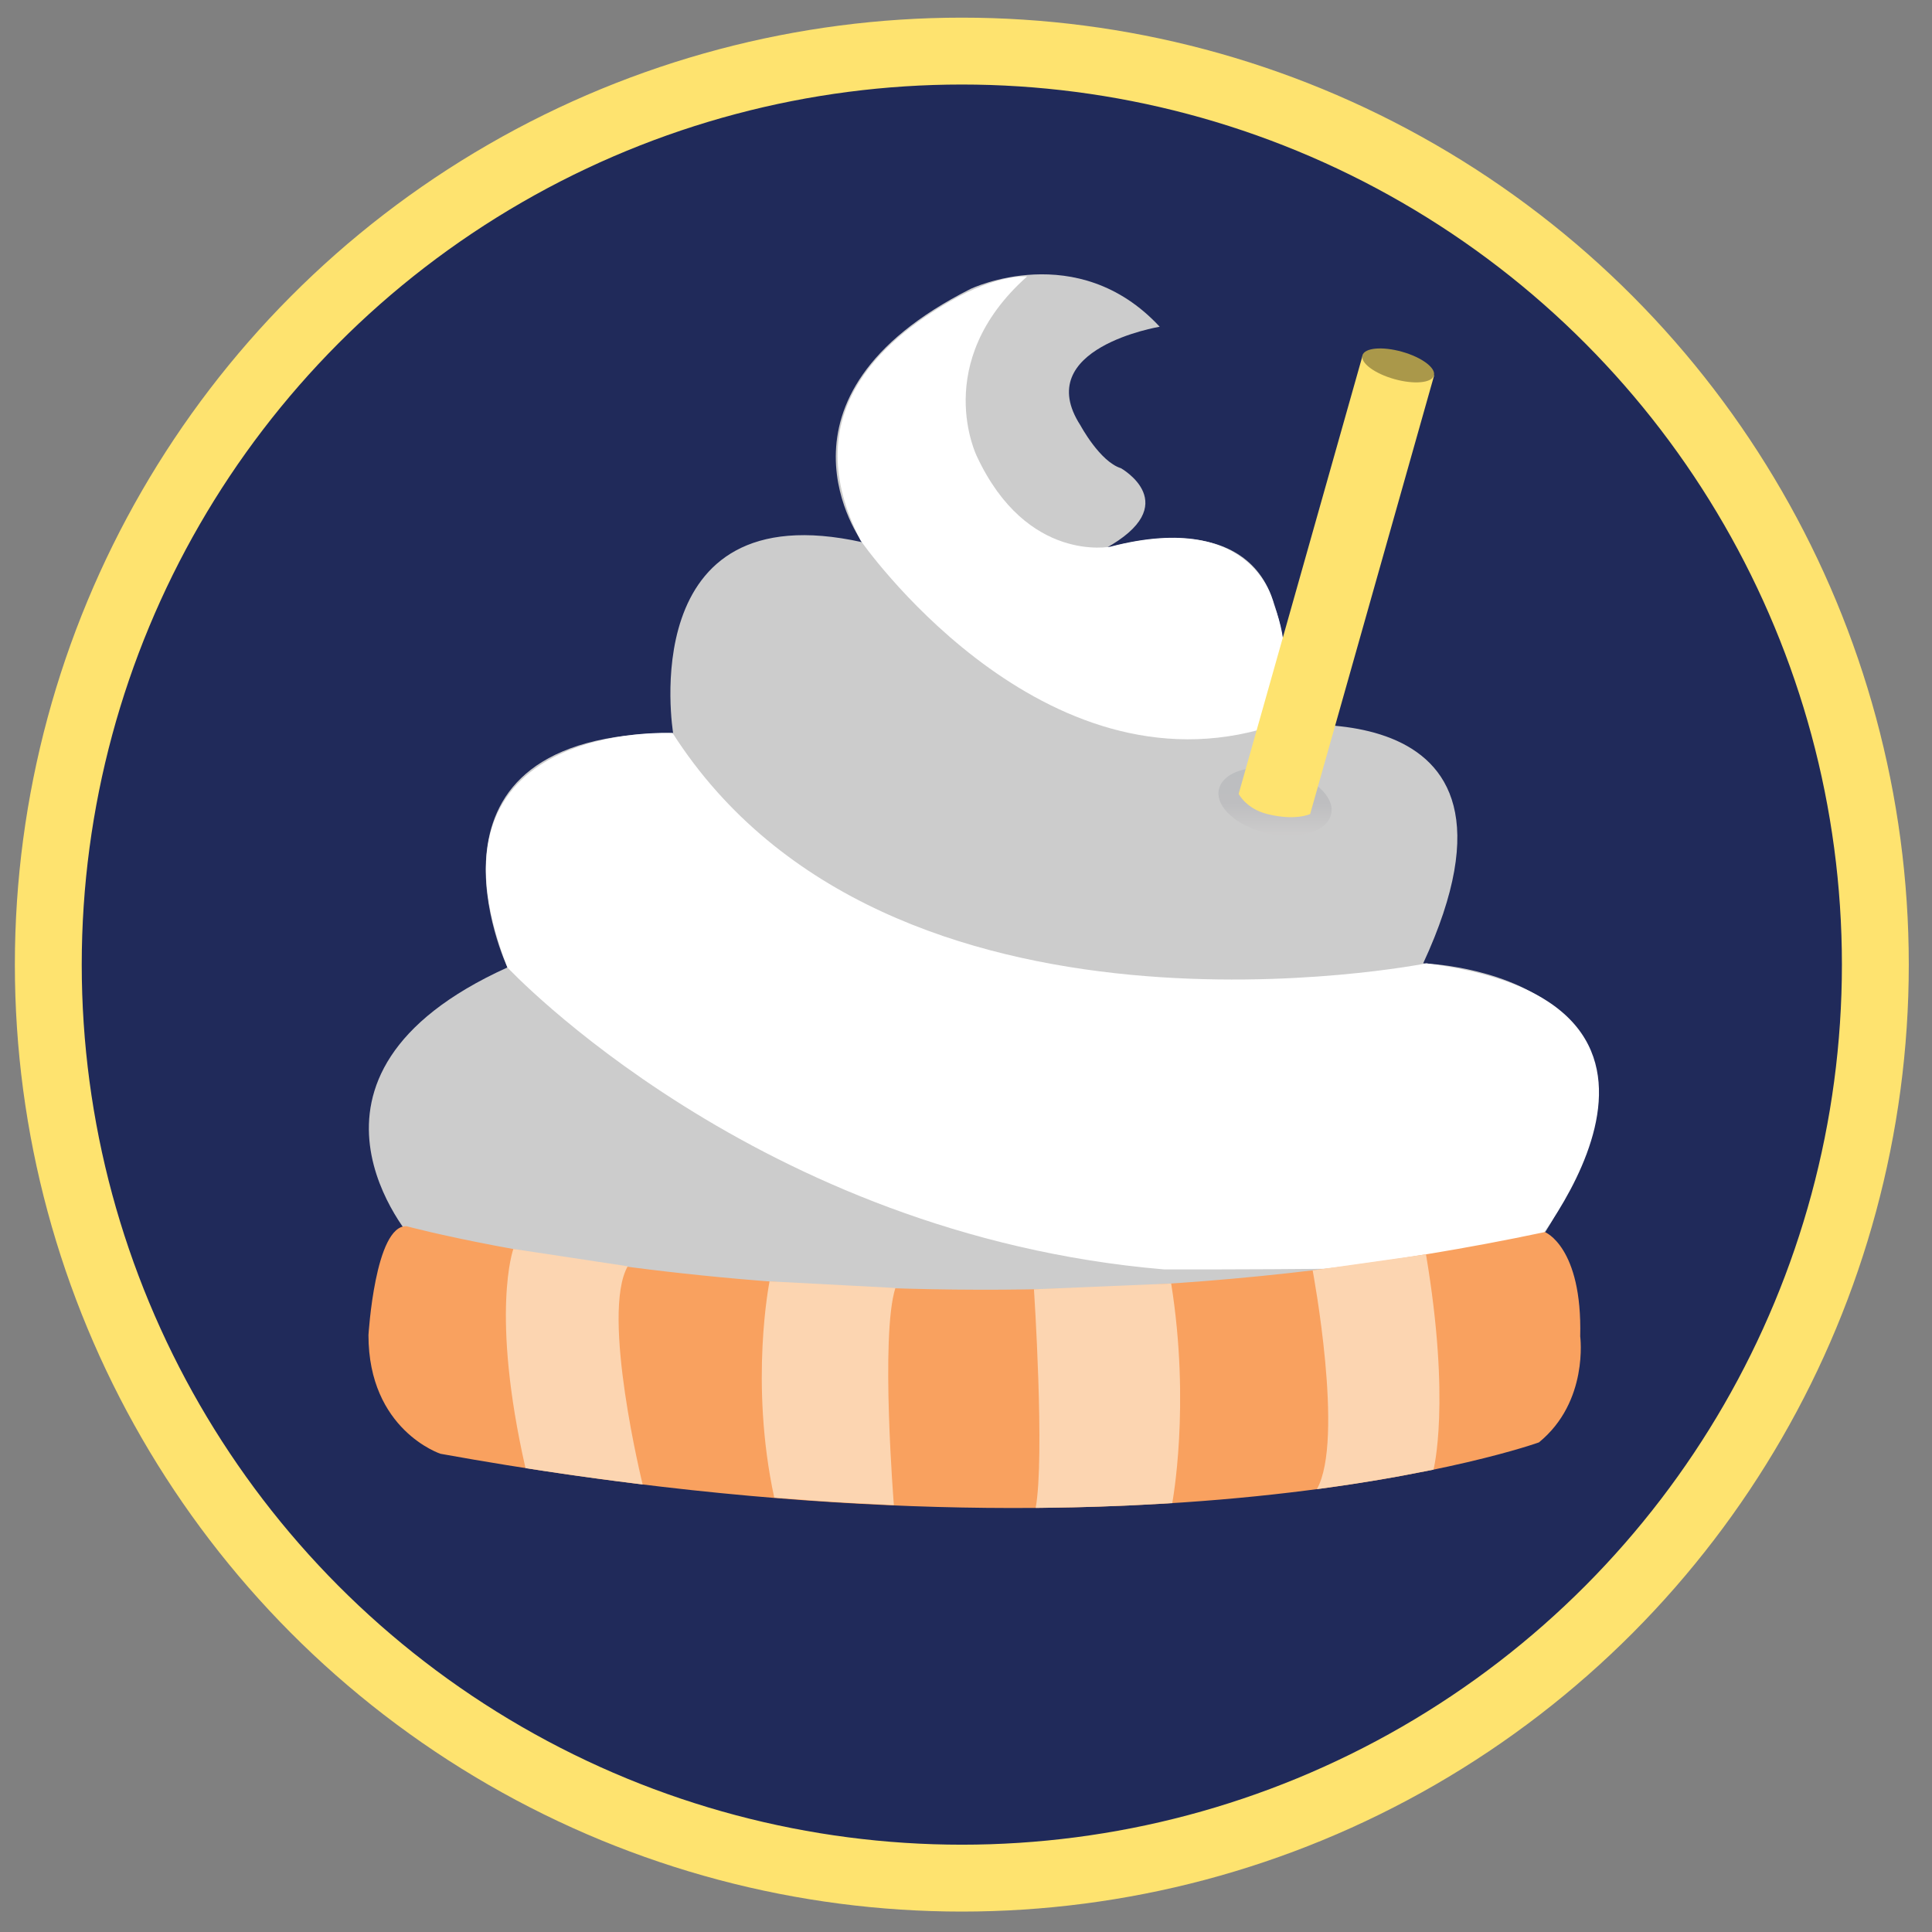 <?xml version="1.0" encoding="utf-8"?>
<!-- Generator: Adobe Illustrator 16.0.0, SVG Export Plug-In . SVG Version: 6.00 Build 0)  -->
<!DOCTYPE svg PUBLIC "-//W3C//DTD SVG 1.1//EN" "http://www.w3.org/Graphics/SVG/1.1/DTD/svg11.dtd">
<svg version="1.1" id="Layer_1" xmlns="http://www.w3.org/2000/svg" xmlns:xlink="http://www.w3.org/1999/xlink" x="0px" y="0px"
	 width="260px" height="260px" viewBox="0 0 260 260" enable-background="new 0 0 260 260" xml:space="preserve">
<rect x="0" y="0" width="260" height="260" fill="#808080" stroke="none"/>
<g>
	<defs>
		<rect id="SVGID_1_" width="260" height="260"/>
	</defs>
	<clipPath id="SVGID_2_">
		<use xlink:href="#SVGID_1_"  overflow="visible"/>
	</clipPath>
	<path clip-path="url(#SVGID_2_)" fill="#202A5A" d="M252.375,129.813c0,67.896-55.041,122.938-122.938,122.938
		C61.541,252.751,6.5,197.709,6.5,129.813C6.5,61.917,61.541,6.875,129.437,6.875C197.334,6.875,252.375,61.917,252.375,129.813"/>
	
		<circle clip-path="url(#SVGID_2_)" fill="none" stroke="#FEE36F" stroke-width="9" stroke-miterlimit="10" cx="129.438" cy="129.813" r="122.938"/>
</g>
<g>
	<defs>
		<rect id="SVGID_3_" width="260" height="260"/>
	</defs>
	<clipPath id="SVGID_4_">
		<use xlink:href="#SVGID_3_"  overflow="visible"/>
	</clipPath>
	<path clip-path="url(#SVGID_4_)" fill="#CCCCCC" d="M55.667,167c0,0-19.9-22.082,12.622-36.804c0,0-14.809-31.555,22.298-31.546
		c0,0-5.439-32.543,25.452-25.68c0,0-14.357-19.481,14.576-34.092c0,0,14.358-6.863,25.452,5.092c0,0-17.402,2.878-10.66,13.283
		c0,0,2.611,4.87,5.439,5.755c0,0,8.702,4.871-2.175,10.848c0,0,17.185-5.756,22.188,5.755c0,0,5.222,11.955-1.305,18.375
		c0,0,39.81-6.863,21.972,31.657c0,0,41.02,1.259,13.786,40.17C205.313,169.813,172.848,184.667,55.667,167"/>
	<path clip-path="url(#SVGID_4_)" fill="#FFFFFF" d="M138.222,37.208c0,0-3.862-0.408-10.42,3.374
		c-9.252,5.336-20.682,15.28-11.98,32.168c0,0,23.35,33.649,53.661,25.458c0,0,6.019-6.347,1.958-16.825
		c0,0-2.394-12.913-21.973-7.822c0,0-11.24,2.288-17.983-12.102C131.484,61.458,125.169,48.83,138.222,37.208"/>
	<path clip-path="url(#SVGID_4_)" fill="#FFFFFF" d="M90.514,98.65c0,0-35.264-1.838-22.225,31.546c0,0,33.557,35.988,88.378,40.637
		c0,0,45.255,0.086,48.083-1.021c0,0,30.502-34.636-12.789-40.169C191.961,129.643,119.56,144.077,90.514,98.65"/>
</g>
<g>
	<defs>
		<path id="SVGID_5_" d="M164.034,106.231c-0.519,2.36,2.447,5.014,6.62,5.929c4.174,0.914,7.975-0.259,8.493-2.619
			c0.516-2.36-2.447-5.015-6.621-5.929c-0.962-0.21-1.904-0.31-2.791-0.31C166.775,103.302,164.432,104.415,164.034,106.231"/>
	</defs>
	<clipPath id="SVGID_6_">
		<use xlink:href="#SVGID_5_"  overflow="visible"/>
	</clipPath>
	
		<linearGradient id="SVGID_7_" gradientUnits="userSpaceOnUse" x1="0" y1="260" x2="1" y2="260" gradientTransform="matrix(0 -9.168 -9.168 0 2555.358 112.469)">
		<stop  offset="0" style="stop-color:#CDCCCC"/>
		<stop  offset="0.475" style="stop-color:#BEBEC0"/>
		<stop  offset="1" style="stop-color:#BCBEC0"/>
	</linearGradient>
	<rect x="163.516" y="103.302" clip-path="url(#SVGID_6_)" fill="url(#SVGID_7_)" width="16.147" height="9.772"/>
</g>
<g>
	<defs>
		<rect id="SVGID_8_" width="260" height="260"/>
	</defs>
	<clipPath id="SVGID_9_">
		<use xlink:href="#SVGID_8_"  overflow="visible"/>
	</clipPath>
	<path clip-path="url(#SVGID_9_)" fill="#FEE36F" d="M166.694,106.832c0,0,0.993,2.005,3.848,2.719c3.792,0.949,5.771,0,5.771,0
		l16.686-59.02l-9.619-2.719L166.694,106.832z"/>
	<path clip-path="url(#SVGID_9_)" fill="#F9A15F" d="M54.715,165.018c0,0,68.619,18.697,153.191,0.787c0,0,5.046,1.978,4.752,14.046
		c0,0,1.171,8.774-5.558,14.261c0,0-52.128,18.802-147.82,1.531c0,0-9.694-3.176-9.694-15.976
		C49.587,179.667,50.474,164.833,54.715,165.018"/>
	<path clip-path="url(#SVGID_9_)" fill="#FCD5B1" d="M69.086,168.076c0,0-3.122,8.562,1.631,29.495l2.564,0.395l1.036,0.155
		l1.327,0.196l1.563,0.226l1.414,0.199l1.852,0.255l2.167,0.289l3.846,0.487c0,0-5.664-22.965-2.007-29.364L69.086,168.076z"/>
	<path clip-path="url(#SVGID_9_)" fill="#FCD5B1" d="M103.563,172.438c0,0-2.732,13.562,0.632,29.103l5.476,0.413l2,0.133l3,0.181
		l5.622,0.279c0,0-1.842-22.818,0.205-29.218L103.563,172.438z"/>
	<path clip-path="url(#SVGID_9_)" fill="#FCD5B1" d="M139.146,173.508c0,0,1.486,22.555,0.229,29.421l5.015-0.077l3.656-0.102
		l4.234-0.168l5.474-0.299c0,0,2.49-13.097-0.142-29.552L139.146,173.508z"/>
	<path clip-path="url(#SVGID_9_)" fill="#FCD5B1" d="M176.651,170.96c0,0,4.309,22.856,0.567,29.446l3.169-0.445l1.864-0.278
		l2.151-0.341l3.362-0.575l5.149-0.989c0,0,2.356-9.024-1.01-28.974L176.651,170.96z"/>
	<path clip-path="url(#SVGID_9_)" fill="#AA984A" d="M192.969,50.529c-0.286,1.016-2.672,1.235-5.329,0.487
		c-2.656-0.747-4.579-2.176-4.293-3.193c0.286-1.016,2.671-1.234,5.328-0.487C191.333,48.083,193.255,49.513,192.969,50.529"/>
</g>
</svg>
